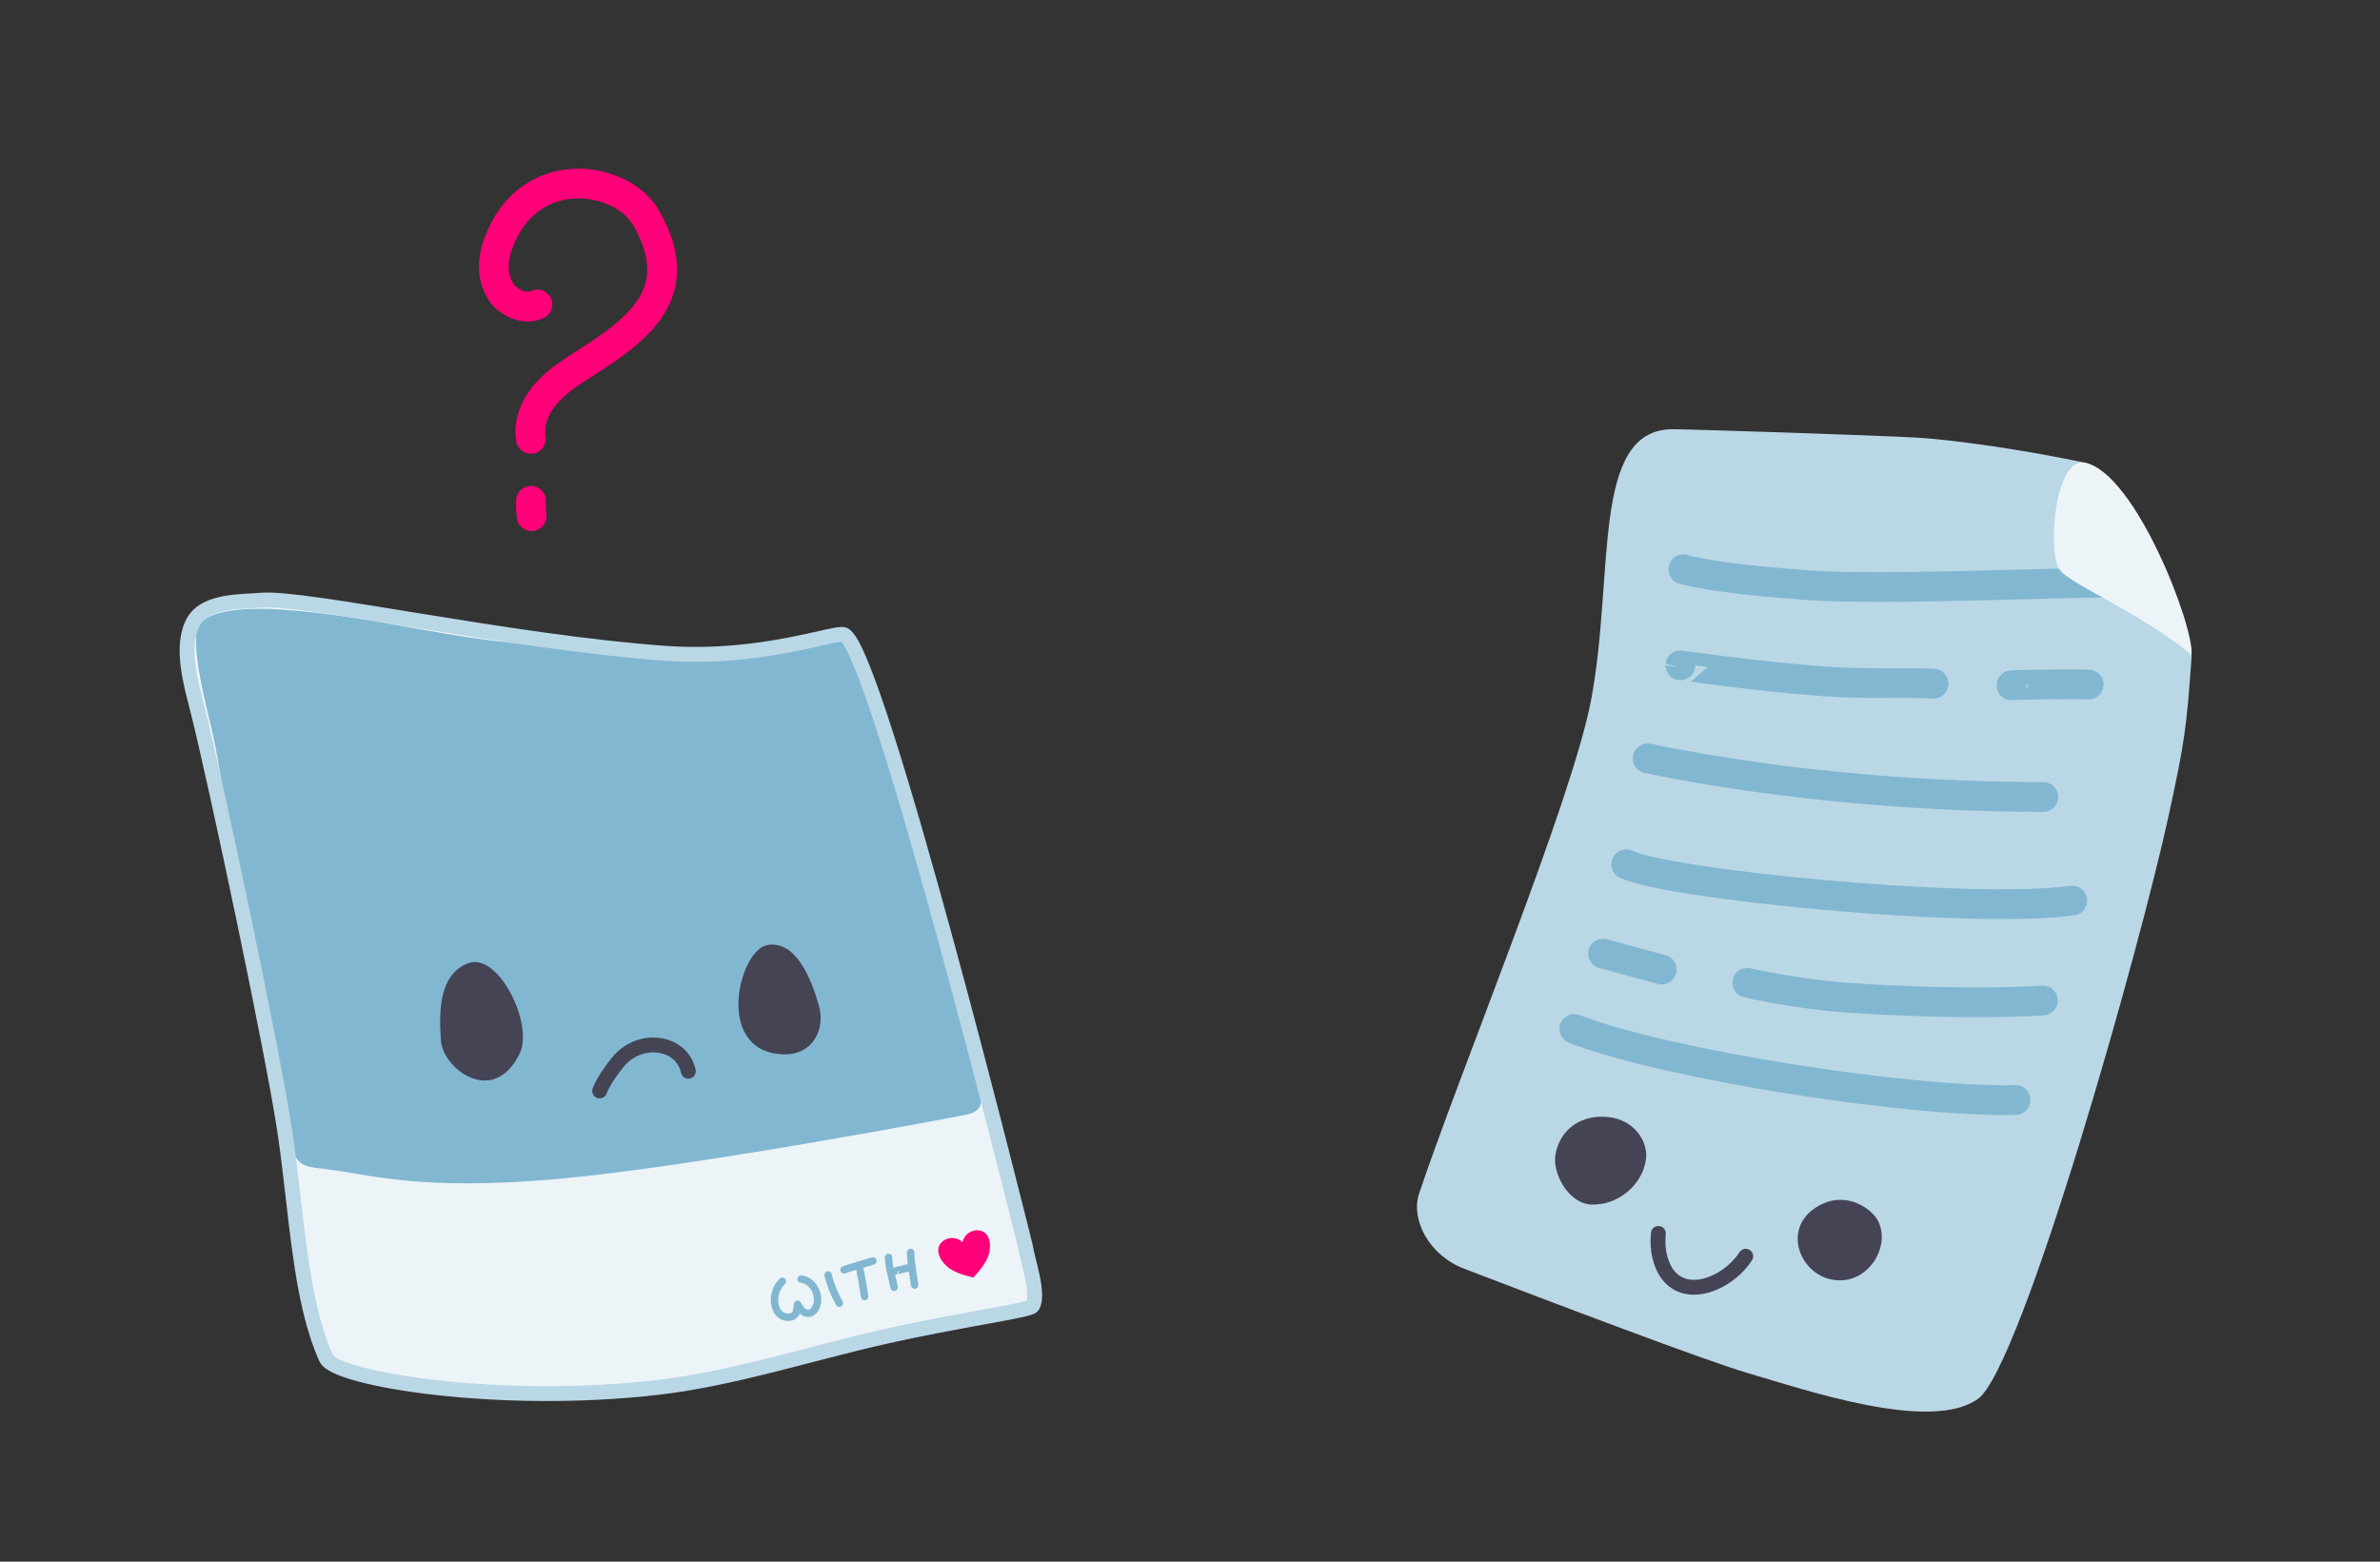 <?xml version="1.0" encoding="UTF-8" standalone="no"?><!DOCTYPE svg PUBLIC "-//W3C//DTD SVG 1.1//EN" "http://www.w3.org/Graphics/SVG/1.1/DTD/svg11.dtd"><svg width="100%" height="100%" viewBox="0 0 320 210" version="1.1" xmlns="http://www.w3.org/2000/svg" xmlns:xlink="http://www.w3.org/1999/xlink" xml:space="preserve" xmlns:serif="http://www.serif.com/" style="fill-rule:evenodd;clip-rule:evenodd;stroke-linecap:round;stroke-linejoin:round;stroke-miterlimit:1.5;"><rect x="0" y="0" width="320" height="210" fill="#333333" stroke="none"/><rect id="what-is-this" x="0" y="0" width="320" height="210" style="fill:none;"/><g id="polaroid"><path d="M137.874,167.622c0,0 -19.856,-80.205 -24.387,-82.27c-1.099,-0.501 -10.963,3.406 -23.878,2.508c-20.775,-1.444 -48.629,-7.658 -54.475,-7.15c-2.588,0.225 -7.418,0.001 -9.067,2.803c-1.912,3.248 -0.362,8.507 0.476,11.822c2.485,9.821 10.297,46.766 11.818,57.243c1.565,10.789 1.953,22.224 5.499,30.078c1.268,2.807 23.394,6.403 44.695,3.899c10.022,-1.178 20.444,-4.563 29.953,-6.719c10.704,-2.426 19.946,-3.601 20.316,-4.215c0.958,-1.593 -0.704,-6.23 -0.95,-7.999Z" style="fill:#ecf4f8;"/><clipPath id="_clip1"><path d="M137.874,167.622c0,0 -19.856,-80.205 -24.387,-82.27c-1.099,-0.501 -10.963,3.406 -23.878,2.508c-20.775,-1.444 -48.629,-7.658 -54.475,-7.15c-2.588,0.225 -7.418,0.001 -9.067,2.803c-1.912,3.248 -0.362,8.507 0.476,11.822c2.485,9.821 10.297,46.766 11.818,57.243c1.565,10.789 1.953,22.224 5.499,30.078c1.268,2.807 23.394,6.403 44.695,3.899c10.022,-1.178 20.444,-4.563 29.953,-6.719c10.704,-2.426 19.946,-3.601 20.316,-4.215c0.958,-1.593 -0.704,-6.23 -0.95,-7.999Z"/></clipPath><g clip-path="url(#_clip1)"><path d="M114.151,85.453c0,0 6.967,20.136 8.577,27.04c1.61,6.905 7.899,30.293 8.599,33.226c0.202,0.849 0.875,2.4 0.344,3.217c-0.546,0.841 -1.859,0.975 -2.75,1.151c-1.094,0.216 -36.156,6.91 -54.273,8.48c-18.692,1.62 -25.13,-0.71 -31.094,-1.385c-3.267,-0.37 -3.869,-0.481 -4.81,-4.82c-2.708,-12.485 -7.47,-38.312 -9.602,-51.033c-0.748,-4.464 -3.137,-11.648 -2.745,-16.29c0.301,-3.549 8.827,-3.236 10.876,-3.106c11.953,0.763 20.478,3.411 31.794,4.541c11.224,1.12 24.925,2.938 36.1,1.281c2.63,-0.39 8.984,-2.302 8.984,-2.302Z" style="fill:#82b7d1;"/></g><path d="M137.874,167.622c0,0 -19.856,-80.205 -24.387,-82.27c-1.099,-0.501 -10.963,3.406 -23.878,2.508c-20.775,-1.444 -48.629,-7.658 -54.475,-7.15c-2.588,0.225 -7.418,0.001 -9.067,2.803c-1.912,3.248 -0.362,8.507 0.476,11.822c2.485,9.821 10.297,46.766 11.818,57.243c1.565,10.789 1.953,22.224 5.499,30.078c1.268,2.807 23.394,6.403 44.695,3.899c10.022,-1.178 20.444,-4.563 29.953,-6.719c10.704,-2.426 19.946,-3.601 20.316,-4.215c0.958,-1.593 -0.704,-6.23 -0.95,-7.999Z" style="fill:none;stroke:#bad7e6;stroke-width:2px;"/><path d="M103.2,127.072c3.837,-0.625 5.908,4.587 6.93,8.254c0.825,2.963 -0.751,6.66 -4.967,6.451c-9.176,-0.455 -5.8,-14.08 -1.963,-14.705Z" style="fill:#445;"/><path d="M62.965,129.525c4.027,-1.52 8.805,8.166 6.926,12.103c-3.457,7.24 -10.34,2.192 -10.611,-1.738c-0.252,-3.655 -0.341,-8.845 3.685,-10.365Z" style="fill:#445;"/><path d="M80.629,146.702c0.53,-1.391 1.656,-2.871 2.326,-3.728c2.988,-3.825 8.714,-2.968 9.599,1.082" style="fill:none;stroke:#445;stroke-width:2px;"/><g id="with-luv"><path d="M129.414,167.034c0.347,-1.406 1.767,-1.841 2.658,-1.464c0.892,0.377 1.256,1.566 0.91,2.972c-0.225,1.043 -1.23,2.326 -2.113,3.246c-1.247,-0.268 -2.798,-0.769 -3.568,-1.508c-1.073,-0.971 -1.437,-2.16 -0.909,-2.972c0.529,-0.811 1.949,-1.246 3.022,-0.274Z" style="fill:#ff0078;"/><g id="with"><path d="M105.191,172.302c-1.624,1.544 -1.221,4.261 0.185,4.737c0.771,0.261 1.531,0.022 1.71,-0.637c0.089,-0.326 0.155,-1.003 0.155,-1.003c0,0 0.422,0.782 0.783,1.009c0.59,0.372 1.198,0.217 1.559,-0.381c0.916,-1.514 -0.093,-3.808 -1.863,-4.029" style="fill:none;stroke:#82b7d1;stroke-width:1px;"/><path d="M111.342,171.447c0.339,1.425 0.942,2.787 1.515,3.803" style="fill:none;stroke:#82b7d1;stroke-width:1px;"/><path d="M113.486,170.766c0.287,-0.14 2.907,-0.911 3.882,-1.203" style="fill:none;stroke:#82b7d1;stroke-width:1px;"/><path d="M115.526,170.49c0.163,0.162 0.556,2.922 0.732,3.852" style="fill:none;stroke:#82b7d1;stroke-width:1px;"/><path d="M119.479,169.086c0,1.303 0.494,2.75 0.743,4.026" style="fill:none;stroke:#82b7d1;stroke-width:1px;"/><path d="M122.446,168.415c0,1.447 0.328,2.97 0.537,4.399" style="fill:none;stroke:#82b7d1;stroke-width:1px;"/><path d="M120.207,170.99c0,-0.026 0.542,-0.155 0.575,-0.165c0.605,-0.176 1.214,-0.312 1.833,-0.43" style="fill:none;stroke:#82b7d1;stroke-width:1px;"/></g></g></g><g id="question-mark"><path d="M72.261,40.939c-2.257,1.073 -4.461,-1.083 -4.551,-1.204c-1.604,-2.151 -1.616,-4.517 -0.719,-6.975c4.072,-11.151 16.572,-9.195 19.866,-3.484c6.259,10.855 -2.241,15.743 -9.652,20.514c-2.823,1.817 -6.446,4.884 -5.821,9.227" style="fill:none;stroke:#ff0078;stroke-width:4px;"/><path d="M71.393,67.346c-0.061,0.734 0.084,2.066 0.084,2.066" style="fill:none;stroke:#ff0078;stroke-width:4px;"/></g><g id="html-file-detail"><path d="M196.844,170.604c-4.711,-1.807 -7.198,-6.609 -6.047,-10.069c5.324,-16.005 20.529,-52.734 23.123,-66.363c3.206,-16.837 -0.097,-36.455 11.007,-36.455c2.143,0 27.223,0.813 32.856,1.134c4.806,0.274 14.419,1.645 22.55,3.374c6.862,1.459 14.593,22.515 14.328,26.226c-0.694,9.735 -0.945,11.32 -2.993,20.845c-3.865,17.97 -19.857,74.647 -25.735,78.827c-6.356,4.52 -22.934,-1.139 -30.928,-3.477c-5.684,-1.662 -26.567,-9.596 -38.161,-14.042Z" style="fill:#bad7e6;"/><clipPath id="_clip2"><path d="M196.844,170.604c-4.711,-1.807 -7.198,-6.609 -6.047,-10.069c5.324,-16.005 20.529,-52.734 23.123,-66.363c3.206,-16.837 -0.097,-36.455 11.007,-36.455c2.143,0 27.223,0.813 32.856,1.134c4.806,0.274 14.419,1.645 22.55,3.374c6.862,1.459 14.593,22.515 14.328,26.226c-0.694,9.735 -0.945,11.32 -2.993,20.845c-3.865,17.97 -19.857,74.647 -25.735,78.827c-6.356,4.52 -22.934,-1.139 -30.928,-3.477c-5.684,-1.662 -26.567,-9.596 -38.161,-14.042Z"/></clipPath><g clip-path="url(#_clip2)"><path d="M226.335,76.543c-0.441,0 1.384,0.331 1.654,0.392c1.228,0.278 2.471,0.468 3.718,0.639c3.837,0.527 7.728,0.846 11.589,1.133c9.711,0.722 36.302,-0.49 39.403,-0.322" style="fill:none;stroke:#82b7d1;stroke-width:4px;"/><path d="M225.935,89.466c0,-0.023 9.709,1.451 19.277,2.155c5.797,0.427 11.867,0.112 14.767,0.322" style="fill:none;stroke:#82b7d1;stroke-width:4px;"/><path d="M221.537,101.986c19.66,4.065 39.646,5.188 53.188,5.185" style="fill:none;stroke:#82b7d1;stroke-width:4px;"/><path d="M270.447,92.16c0.001,-0.062 8.9,-0.233 10.385,-0.097" style="fill:none;stroke:#82b7d1;stroke-width:4px;"/><path d="M218.652,116.222c5.186,2.618 45.948,6.776 59.97,4.888" style="fill:none;stroke:#82b7d1;stroke-width:4px;"/><path d="M215.538,128.235c2.958,0.827 5.853,1.592 7.89,2.145" style="fill:none;stroke:#82b7d1;stroke-width:4px;"/><path d="M234.93,132.159c-0.057,0 6.607,1.514 13.307,1.99c6.701,0.477 17.705,0.942 26.437,0.391" style="fill:none;stroke:#82b7d1;stroke-width:4px;"/><path d="M211.675,138.367c12.324,4.791 45.175,9.919 59.311,9.552" style="fill:none;stroke:#82b7d1;stroke-width:4px;"/></g><path d="M294.662,88.045c-6.904,-5.606 -15.696,-9.205 -17.606,-11.26c-1.91,-2.055 -0.832,-15.434 3.277,-14.56c6.862,1.459 14.714,22.119 14.329,25.82Z" style="fill:#ecf4f8;"/><path d="M216.213,150.212c-3.486,-0.342 -6.309,1.455 -7.046,4.855c-0.563,2.594 1.689,6.788 4.784,6.912c3.558,0.143 6.856,-2.598 7.346,-6.023c0.356,-2.486 -1.598,-5.402 -5.084,-5.744Z" style="fill:#445;"/><path d="M252.443,164.065c-0.864,-1.556 -4.148,-3.908 -7.744,-2.012c-5.93,3.127 -2.15,11.001 3.606,10.037c3.528,-0.591 5.845,-4.952 4.138,-8.025Z" style="fill:#445;"/><path d="M222.974,165.866c-0.101,1.061 -0.07,2.091 0.19,3.138c1.645,6.633 8.817,4.177 11.555,-0.073" style="fill:none;stroke:#445;stroke-width:2px;"/></g></svg>
